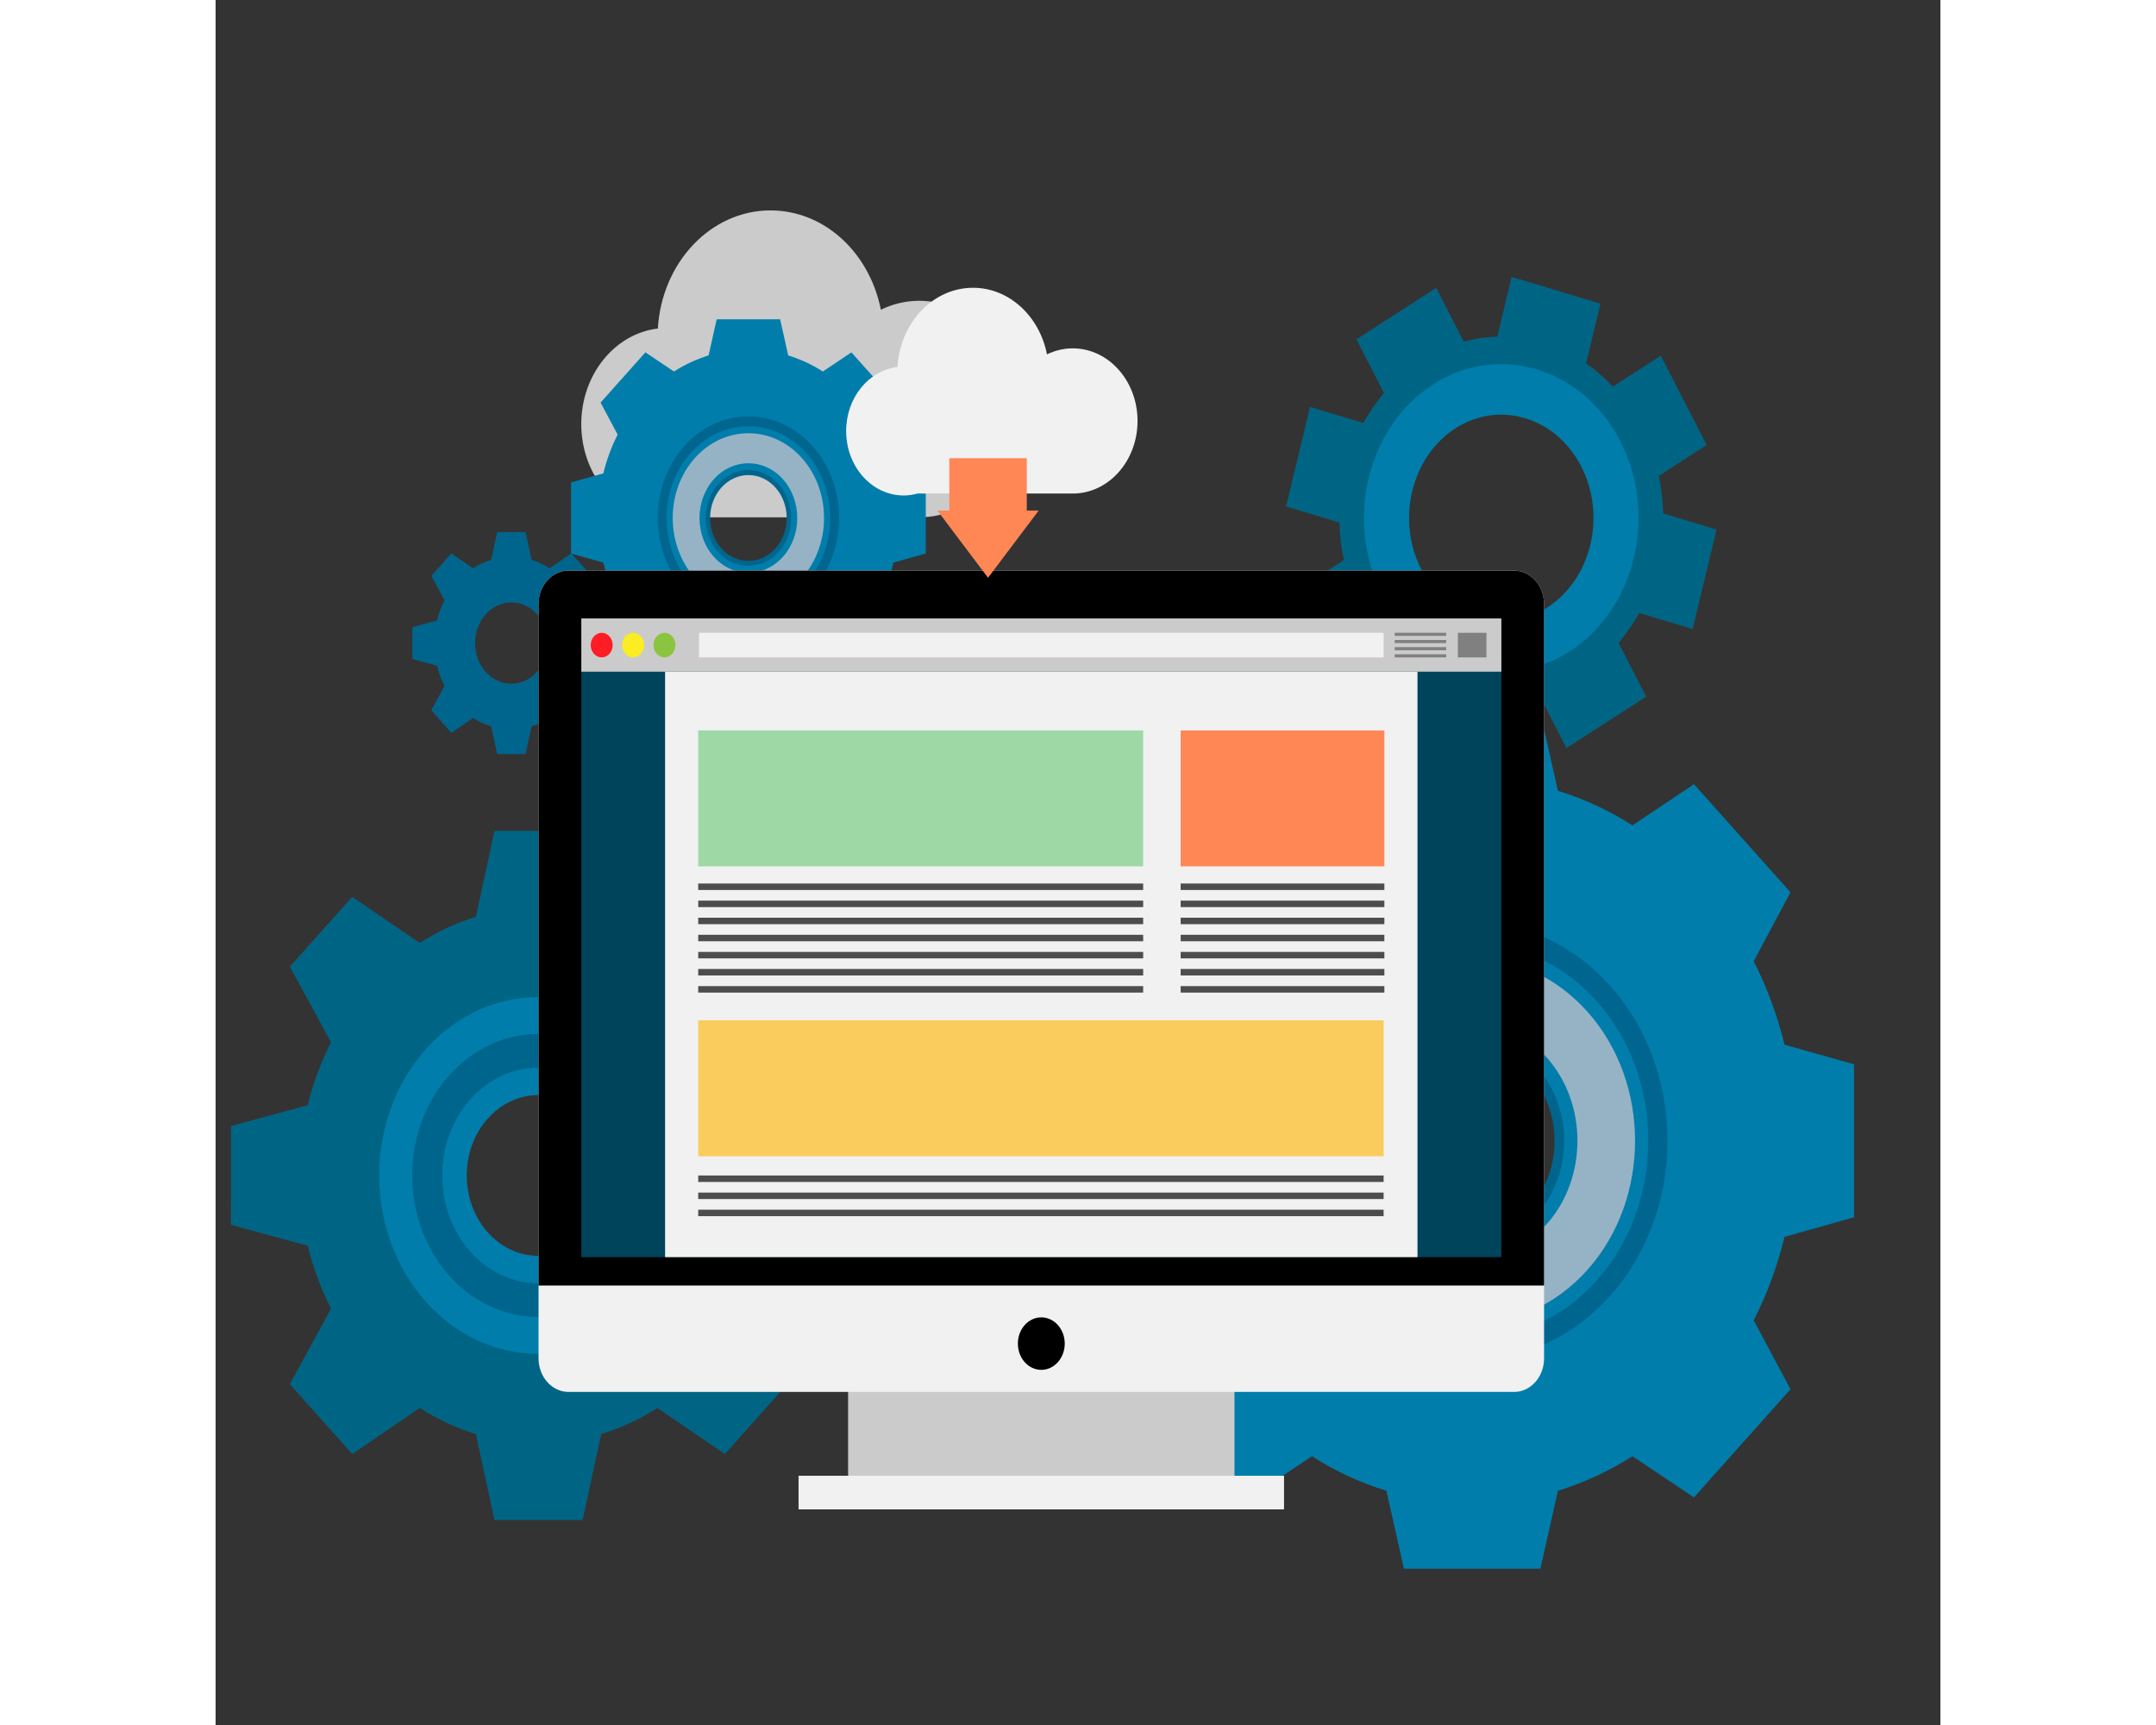<?xml version="1.0" encoding="UTF-8" standalone="no"?>
<svg id="svg2" xmlns:rdf="http://www.w3.org/1999/02/22-rdf-syntax-ns#" xmlns="http://www.w3.org/2000/svg" xml:space="preserve" height="400" viewBox="0 0 500 500" width="500" version="1.1" xmlns:cc="http://creativecommons.org/ns#" xmlns:dc="http://purl.org/dc/elements/1.1/"><rect x="0" y="0" width="500" height="500" fill="#333333" stroke="none"/><g id="g10" transform="matrix(1.25,0,0,-1.25,0,500)"><g id="g4498" transform="matrix(1.14 0 0 1.277 -492.23 -572.47)"><path id="path114" d="m574.93 706.91c-2.78 0-5.42-0.584-7.817-1.623-2.272 10.314-11.451 18.033-22.444 18.033-12.177 0-22.118-9.471-22.92-21.445-8.757-0.938-15.577-8.346-15.577-17.353 0-9.643 7.816-17.459 17.459-17.459 1.445 0 2.844 0.196 4.187 0.526h47.112c10.858 0 19.66 8.804 19.66 19.663 0 10.858-8.802 19.658-19.66 19.658" fill="#cbcbcb"/><path id="path116" d="m491.95 637.37c-4.077 0-7.383 3.305-7.383 7.382 0 4.079 3.306 7.384 7.383 7.384s7.382-3.305 7.382-7.384c0-4.077-3.305-7.382-7.382-7.382zm15.117 3.277 5.029 1.22v5.773l-5.029 1.219c-0.344 1.274-0.854 2.507-1.526 3.678l2.697 4.421-4.084 4.084-4.421-2.697c-1.169 0.671-2.403 1.181-3.676 1.524l-1.221 5.031h-5.773l-1.219-5.029c-1.275-0.345-2.507-0.855-3.678-1.526l-4.421 2.695-4.083-4.082 2.696-4.421c-0.67-1.171-1.182-2.404-1.526-3.678l-5.029-1.219v-5.773l5.029-1.223c0.344-1.271 0.856-2.504 1.526-3.675l-2.696-4.421 4.083-4.084 4.421 2.697c1.171-0.671 2.403-1.182 3.678-1.526l1.219-5.03h5.773l1.221 5.03c1.273 0.344 2.507 0.855 3.676 1.526l4.421-2.694 4.082 4.081-2.695 4.421c0.672 1.171 1.182 2.404 1.526 3.678" fill="#00658c"/><path id="path118" d="m713.57 679.12c6.434-11.177 2.589-25.454-8.586-31.888s-25.454-2.591-31.886 8.585c-6.437 11.177-2.59 25.454 8.586 31.888 11.174 6.435 25.452 2.59 31.886-8.585zm-33.493 30.127-16.216-9.338 5.616-9.753c-1.598-1.681-3.016-3.499-4.205-5.441l-10.854 2.923-4.861-18.069 10.851-2.92c0.054-2.28 0.364-4.56 0.905-6.821l-9.757-5.615 9.337-16.216 9.754 5.613c1.683-1.596 3.501-3.011 5.443-4.201l-2.923-10.855 18.067-4.865 2.922 10.854c2.278 0.054 4.561 0.363 6.821 0.902l5.615-9.753 16.215 9.333-5.615 9.756c1.599 1.682 3.011 3.499 4.207 5.445l10.849-2.926 4.867 18.07-10.853 2.923c-0.055 2.277-0.365 4.558-0.904 6.816l9.753 5.619-9.336 16.214-9.753-5.615c-1.683 1.6-3.499 3.012-5.443 4.205l2.921 10.851-18.068 4.865-2.92-10.851c-2.281-0.056-4.561-0.366-6.819-0.903l-5.616 9.753" fill="#006585"/><path id="path120" d="m677.07 658.11c5.16-8.962 16.653-12.058 25.619-6.898 8.967 5.165 12.061 16.656 6.899 25.621-5.162 8.967-16.654 12.061-25.619 6.899-8.968-5.164-12.063-16.655-6.899-25.622zm40.471 23.301c7.686-13.348 3.077-30.465-10.273-38.15-13.351-7.687-30.47-3.08-38.155 10.27-7.685 13.352-3.076 30.465 10.277 38.154 13.35 7.684 30.463 3.078 38.151-10.274" fill="#007daa"/><path id="path122" d="m509.95 560.56c6.891-6.892 6.893-18.062 0.003-24.949-6.889-6.888-18.059-6.888-24.95 0-6.888 6.887-6.888 18.059 0 24.949 6.891 6.885 18.058 6.885 24.947 0zm-50.379 38.11-12.679-12.68 8.371-13.731c-2.08-3.636-3.669-7.468-4.738-11.421l-15.619-3.788-0.003-17.932 15.622-3.791c1.069-3.949 2.658-7.784 4.738-11.416l-8.371-13.732 12.681-12.684 13.731 8.374c3.636-2.083 7.466-3.668 11.422-4.738l3.785-15.619h17.931l3.791 15.619c3.954 1.067 7.787 2.655 11.42 4.738l13.733-8.369 12.678 12.679-8.372 13.732c2.084 3.636 3.668 7.464 4.739 11.419l15.622 3.788-0.003 17.932-15.617 3.788c-1.071 3.957-2.657 7.788-4.739 11.421l8.372 13.731-12.68 12.685-13.733-8.376c-3.633 2.081-7.466 3.669-11.42 4.735l-3.791 15.624h-17.929l-3.787-15.619c-3.956-1.071-7.786-2.659-11.422-4.74l-13.733 8.371" fill="#006585"/><path id="path124" d="m507.8 558.41c5.695-5.693 5.695-14.963 0.002-20.658-5.696-5.692-14.962-5.692-20.658 0-5.694 5.698-5.694 14.965 0 20.658 5.695 5.691 14.96 5.697 20.656 0zm-24.201-24.202c7.649-7.648 20.096-7.648 27.746 0 7.648 7.647 7.648 20.097 0 27.746-7.65 7.65-20.097 7.647-27.745 0-7.648-7.649-7.651-20.099-0.001-27.746" fill="#007daa"/><path id="path126" d="m515.64 566.24c10.015-10.013 10.015-26.307-0.003-36.326-10.018-10.016-26.309-10.016-36.326 0-10.019 10.019-10.019 26.311 0 36.326 10.017 10.019 26.312 10.021 36.329 0zm-41.085-41.083c12.638-12.64 33.206-12.636 45.841 0 12.638 12.641 12.638 33.202-0.002 45.843-12.636 12.635-33.201 12.638-45.839 0.002-12.637-12.641-12.639-33.209 0-45.845" fill="#007dab"/><path id="path128" d="m511.35 561.95c7.648-7.649 7.648-20.099 0-27.746-7.65-7.648-20.097-7.648-27.746 0-7.65 7.647-7.647 20.097 0.001 27.746 7.648 7.647 20.095 7.65 27.745 0zm-32.037-32.036c10.017-10.016 26.308-10.016 36.326 0 10.018 10.019 10.018 26.313 0.003 36.326-10.017 10.021-26.312 10.019-36.329 0-10.019-10.015-10.019-26.307 0-36.326" fill="#00658c"/><path id="path130" d="m699.96 566.93c6.935-6.933 6.935-18.173 0-25.11-6.934-6.935-18.178-6.935-25.11 0-6.935 6.934-6.935 18.177 0 25.11 6.934 6.936 18.176 6.936 25.11 0zm-57.673 52.204-19.639-19.638 7.482-12.518c-2.75-4.823-4.838-9.917-6.272-15.155l-14.146-3.56v-27.775l14.146-3.558c1.434-5.24 3.522-10.332 6.272-15.157l-7.482-12.514 19.639-19.64 12.513 7.483c4.822-2.746 9.917-4.839 15.156-6.272l3.561-14.146h27.772l3.562 14.143c5.239 1.436 10.332 3.524 15.158 6.275l12.513-7.483 19.638 19.64-7.482 12.514c2.749 4.825 4.839 9.917 6.274 15.157l14.145 3.56v27.773l-14.147 3.56c-1.434 5.238-3.524 10.334-6.272 15.158l7.482 12.513-19.64 19.64-12.513-7.485c-4.824 2.753-9.92 4.838-15.156 6.277l-3.562 14.139h-27.772l-3.561-14.142c-5.236-1.436-10.33-3.523-15.156-6.274l-12.513 7.485" fill="#007dab"/><path id="path132" d="m672.26 539.23c8.351-8.353 21.944-8.353 30.296-0.002 8.351 8.354 8.351 21.947-0.002 30.299-8.352 8.351-21.94 8.349-30.294-0.002-8.355-8.352-8.355-21.943 0-30.295zm38.589 38.589c12.925-12.923 12.929-33.957 0-46.883-12.925-12.927-33.961-12.929-46.887 0-12.929 12.923-12.926 33.96 0.002 46.885 12.926 12.927 33.957 12.927 46.885-0.002" fill="#96b3c6"/><path id="path134" d="m675.54 542.51c6.543-6.542 17.188-6.54 23.73 0 6.541 6.542 6.541 17.188 0 23.727-6.541 6.542-17.187 6.542-23.727 0-6.545-6.539-6.545-17.188-0.003-23.727zm25.112 25.111c7.305-7.304 7.303-19.191 0-26.493-7.304-7.307-19.189-7.307-26.494 0-7.304 7.302-7.304 19.189 0 26.493 7.305 7.305 19.19 7.305 26.494 0" fill="#00658c"/><path id="path136" d="m662.06 529.03c13.974-13.974 36.712-13.977 50.689 0 13.973 13.973 13.976 36.716 0 50.691-13.975 13.975-36.715 13.975-50.689 0-13.976-13.978-13.975-36.715 0-50.691zm53.455 53.454c15.499-15.5 15.499-40.721 0-56.216-15.5-15.5-40.721-15.5-56.22 0-15.499 15.497-15.499 40.716 0.001 56.216 15.498 15.497 40.719 15.497 56.219 0" fill="#006690"/><path id="path138" d="m546 673.3c3.222-3.221 3.222-8.443 0-11.662-3.22-3.221-8.441-3.221-11.661 0-3.222 3.219-3.222 8.441 0 11.662 3.221 3.221 8.441 3.221 11.661 0zm-26.784 24.244-9.121-9.12 3.474-5.815c-1.276-2.24-2.246-4.604-2.912-7.037l-6.569-1.653v-12.9l6.569-1.652c0.666-2.435 1.636-4.8 2.912-7.042l-3.474-5.809 9.121-9.122 5.81 3.475c2.241-1.275 4.607-2.247 7.04-2.913l1.654-6.569h12.898l1.654 6.569c2.434 0.666 4.799 1.635 7.04 2.913l5.812-3.475 9.12 9.122-3.475 5.809c1.277 2.242 2.248 4.607 2.914 7.042l6.568 1.654v12.898l-6.57 1.653c-0.666 2.433-1.635 4.799-2.912 7.039l3.475 5.811-9.122 9.122-5.81-3.477c-2.241 1.279-4.608 2.247-7.04 2.916l-1.654 6.566h-12.898l-1.654-6.569c-2.432-0.666-4.797-1.634-7.04-2.913l-5.81 3.477" fill="#007dab"/><path id="path140" d="m533.13 660.43c3.878-3.879 10.191-3.879 14.069-0.002 3.88 3.881 3.88 10.194 0 14.073-3.879 3.878-10.189 3.878-14.069-0.002s-3.88-10.19 0-14.069zm17.923 17.922c6.002-6.004 6.003-15.771 0-21.773-6.004-6.005-15.774-6.005-21.776 0-6.005 6.002-6.004 15.769 0 21.773 6.004 6.005 15.771 6.005 21.776 0" fill="#96b3c6"/><path id="path142" d="m534.66 661.96c3.039-3.038 7.983-3.038 11.02 0 3.039 3.037 3.039 7.981 0 11.02-3.037 3.04-7.981 3.04-11.018 0-3.041-3.039-3.041-7.983-0.002-11.02zm11.662 11.662c3.393-3.392 3.393-8.913 0-12.305-3.391-3.392-8.912-3.392-12.304 0s-3.392 8.913 0 12.305 8.913 3.392 12.304 0" fill="#00658c"/><path id="path144" d="m528.4 655.7c6.491-6.49 17.049-6.49 23.541 0 6.489 6.49 6.491 17.05 0 23.543-6.49 6.49-17.05 6.49-23.541 0-6.49-6.493-6.49-17.053 0-23.543zm24.826 24.826c7.197-7.199 7.197-18.913 0-26.109-7.199-7.198-18.911-7.198-26.111 0-7.197 7.196-7.197 18.91 0.002 26.109 7.198 7.197 18.91 7.197 26.109 0" fill="#006690"/><path id="path146" d="m560.45 487.45h78.602v25.907h-78.602v-25.907z" fill="#cbcbcb"/><path id="path148" d="m550.37 487.45h98.762v6.099h-98.762v-6.099z" fill="#f1f1f1"/><path id="path150" d="m702.03 514.87c0-3.366-2.73-6.096-6.095-6.096h-192.36c-3.368 0-6.097 2.73-6.097 6.096v136.96c0 3.366 2.729 6.094 6.097 6.094h192.36c3.365 0 6.095-2.728 6.095-6.094v-136.96" fill="#f1f1f1"/><path id="path152" d="m702.03 528.1v123.72c0 3.366-2.73 6.094-6.095 6.094h-192.36c-3.368 0-6.097-2.728-6.097-6.094v-123.72h204.55"/><path id="path154" d="m506.18 533.25h187.16v115.97h-187.16v-115.97z" fill="#00445c"/><path id="path156" d="m506.18 639.56h187.16v9.664h-187.16v-9.664z" fill="#cbcbcb"/><path id="path158" d="m530.12 642.15h139.27v4.471h-139.27v-4.471z" fill="#f1f1f1"/><path id="path160" d="m512.56 644.39c0-1.234-1.002-2.236-2.238-2.236-1.233 0-2.233 1.002-2.233 2.236s1 2.235 2.233 2.235c1.236 0 2.238-1.001 2.238-2.235" fill="#ff1d25"/><path id="path162" d="m518.95 644.39c0-1.234-1.001-2.236-2.236-2.236-1.233 0-2.234 1.002-2.234 2.236s1.001 2.235 2.234 2.235c1.235 0 2.236-1.001 2.236-2.235" fill="#fbed21"/><path id="path164" d="m525.33 644.39c0-1.234-1.001-2.236-2.232-2.236-1.235 0-2.237 1.002-2.237 2.236s1.002 2.235 2.237 2.235c1.231 0 2.232-1.001 2.232-2.235" fill="#8bc53f"/><g fill="#808080"><path id="path166" d="m671.65 646.06h10.471v0.567h-10.471v-0.567z"/><path id="path168" d="m671.65 644.75h10.471v0.57h-10.471v-0.57z"/><path id="path170" d="m671.65 643.45h10.471v0.57h-10.471v-0.57z"/><path id="path172" d="m671.65 642.15h10.471v0.569h-10.471v-0.569z"/><path id="path174" d="m684.5 642.15h5.812v4.471h-5.812v-4.471z"/></g><path id="path176" d="m604.52 517.55c0-2.635-2.135-4.769-4.768-4.769-2.632 0-4.767 2.134-4.767 4.769 0 2.632 2.135 4.763 4.767 4.763 2.633 0 4.768-2.131 4.768-4.763"/><path id="path178" d="m523.22 533.25h153.06v106.3h-153.06v-106.3z" fill="#f1f1f1"/><path id="path180" d="m628.1 604.21h41.445v24.683h-41.445v-24.683z" fill="#ff8756"/><path id="path182" d="m529.96 604.21h90.516v24.683h-90.516v-24.683z" fill="#9ed9a5"/><path id="path184" d="m529.96 551.57h139.43v24.683h-139.43v-24.683z" fill="#facc5d"/><g fill="#4d4d4d"><path id="path186" d="m628.1 599.92h41.445v1.176h-41.445v-1.176z"/><path id="path188" d="m628.1 596.81h41.445v1.176h-41.445v-1.176z"/><path id="path190" d="m628.1 593.71h41.445v1.175h-41.445v-1.175z"/><path id="path192" d="m628.1 590.61h41.445v1.175h-41.445v-1.175z"/><path id="path194" d="m628.1 587.5h41.445v1.176h-41.445v-1.176z"/><path id="path196" d="m628.1 584.4h41.445v1.175h-41.445v-1.175z"/><path id="path198" d="m628.1 581.29h41.445v1.175h-41.445v-1.175z"/><path id="path200" d="m529.96 599.92h90.516v1.176h-90.516v-1.176z"/><path id="path202" d="m529.96 596.81h90.516v1.176h-90.516v-1.176z"/><path id="path204" d="m529.96 593.71h90.516v1.175h-90.516v-1.175z"/><path id="path206" d="m529.96 590.61h90.516v1.175h-90.516v-1.175z"/><path id="path208" d="m529.96 587.5h90.516v1.176h-90.516v-1.176z"/><path id="path210" d="m529.96 584.4h90.516v1.175h-90.516v-1.175z"/><path id="path212" d="m529.96 581.29h90.516v1.175h-90.516v-1.175z"/><path id="path214" d="m529.96 546.9h139.43v1.177h-139.43v-1.177z"/><path id="path216" d="m529.96 543.8h139.43v1.173h-139.43v-1.173z"/><path id="path218" d="m529.96 540.69h139.43v1.173h-139.43v-1.173z"/></g><path id="path220" d="m606.15 698.27c-1.864 0-3.633-0.392-5.24-1.089-1.523 6.915-7.677 12.09-15.048 12.09-8.164 0-14.828-6.35-15.366-14.376-5.87-0.632-10.443-5.597-10.443-11.637 0-6.465 5.239-11.705 11.704-11.705 0.971 0 1.907 0.132 2.808 0.354h31.585c7.281 0 13.181 5.902 13.181 13.183 0 7.278-5.9 13.18-13.181 13.18" fill="#f1f1f1"/><path id="path222" d="m596.8 668.82v9.507h-15.764v-9.507h-2.422l10.304-12.206 10.304 12.206h-2.422" fill="#ff8756"/></g></g></svg>
